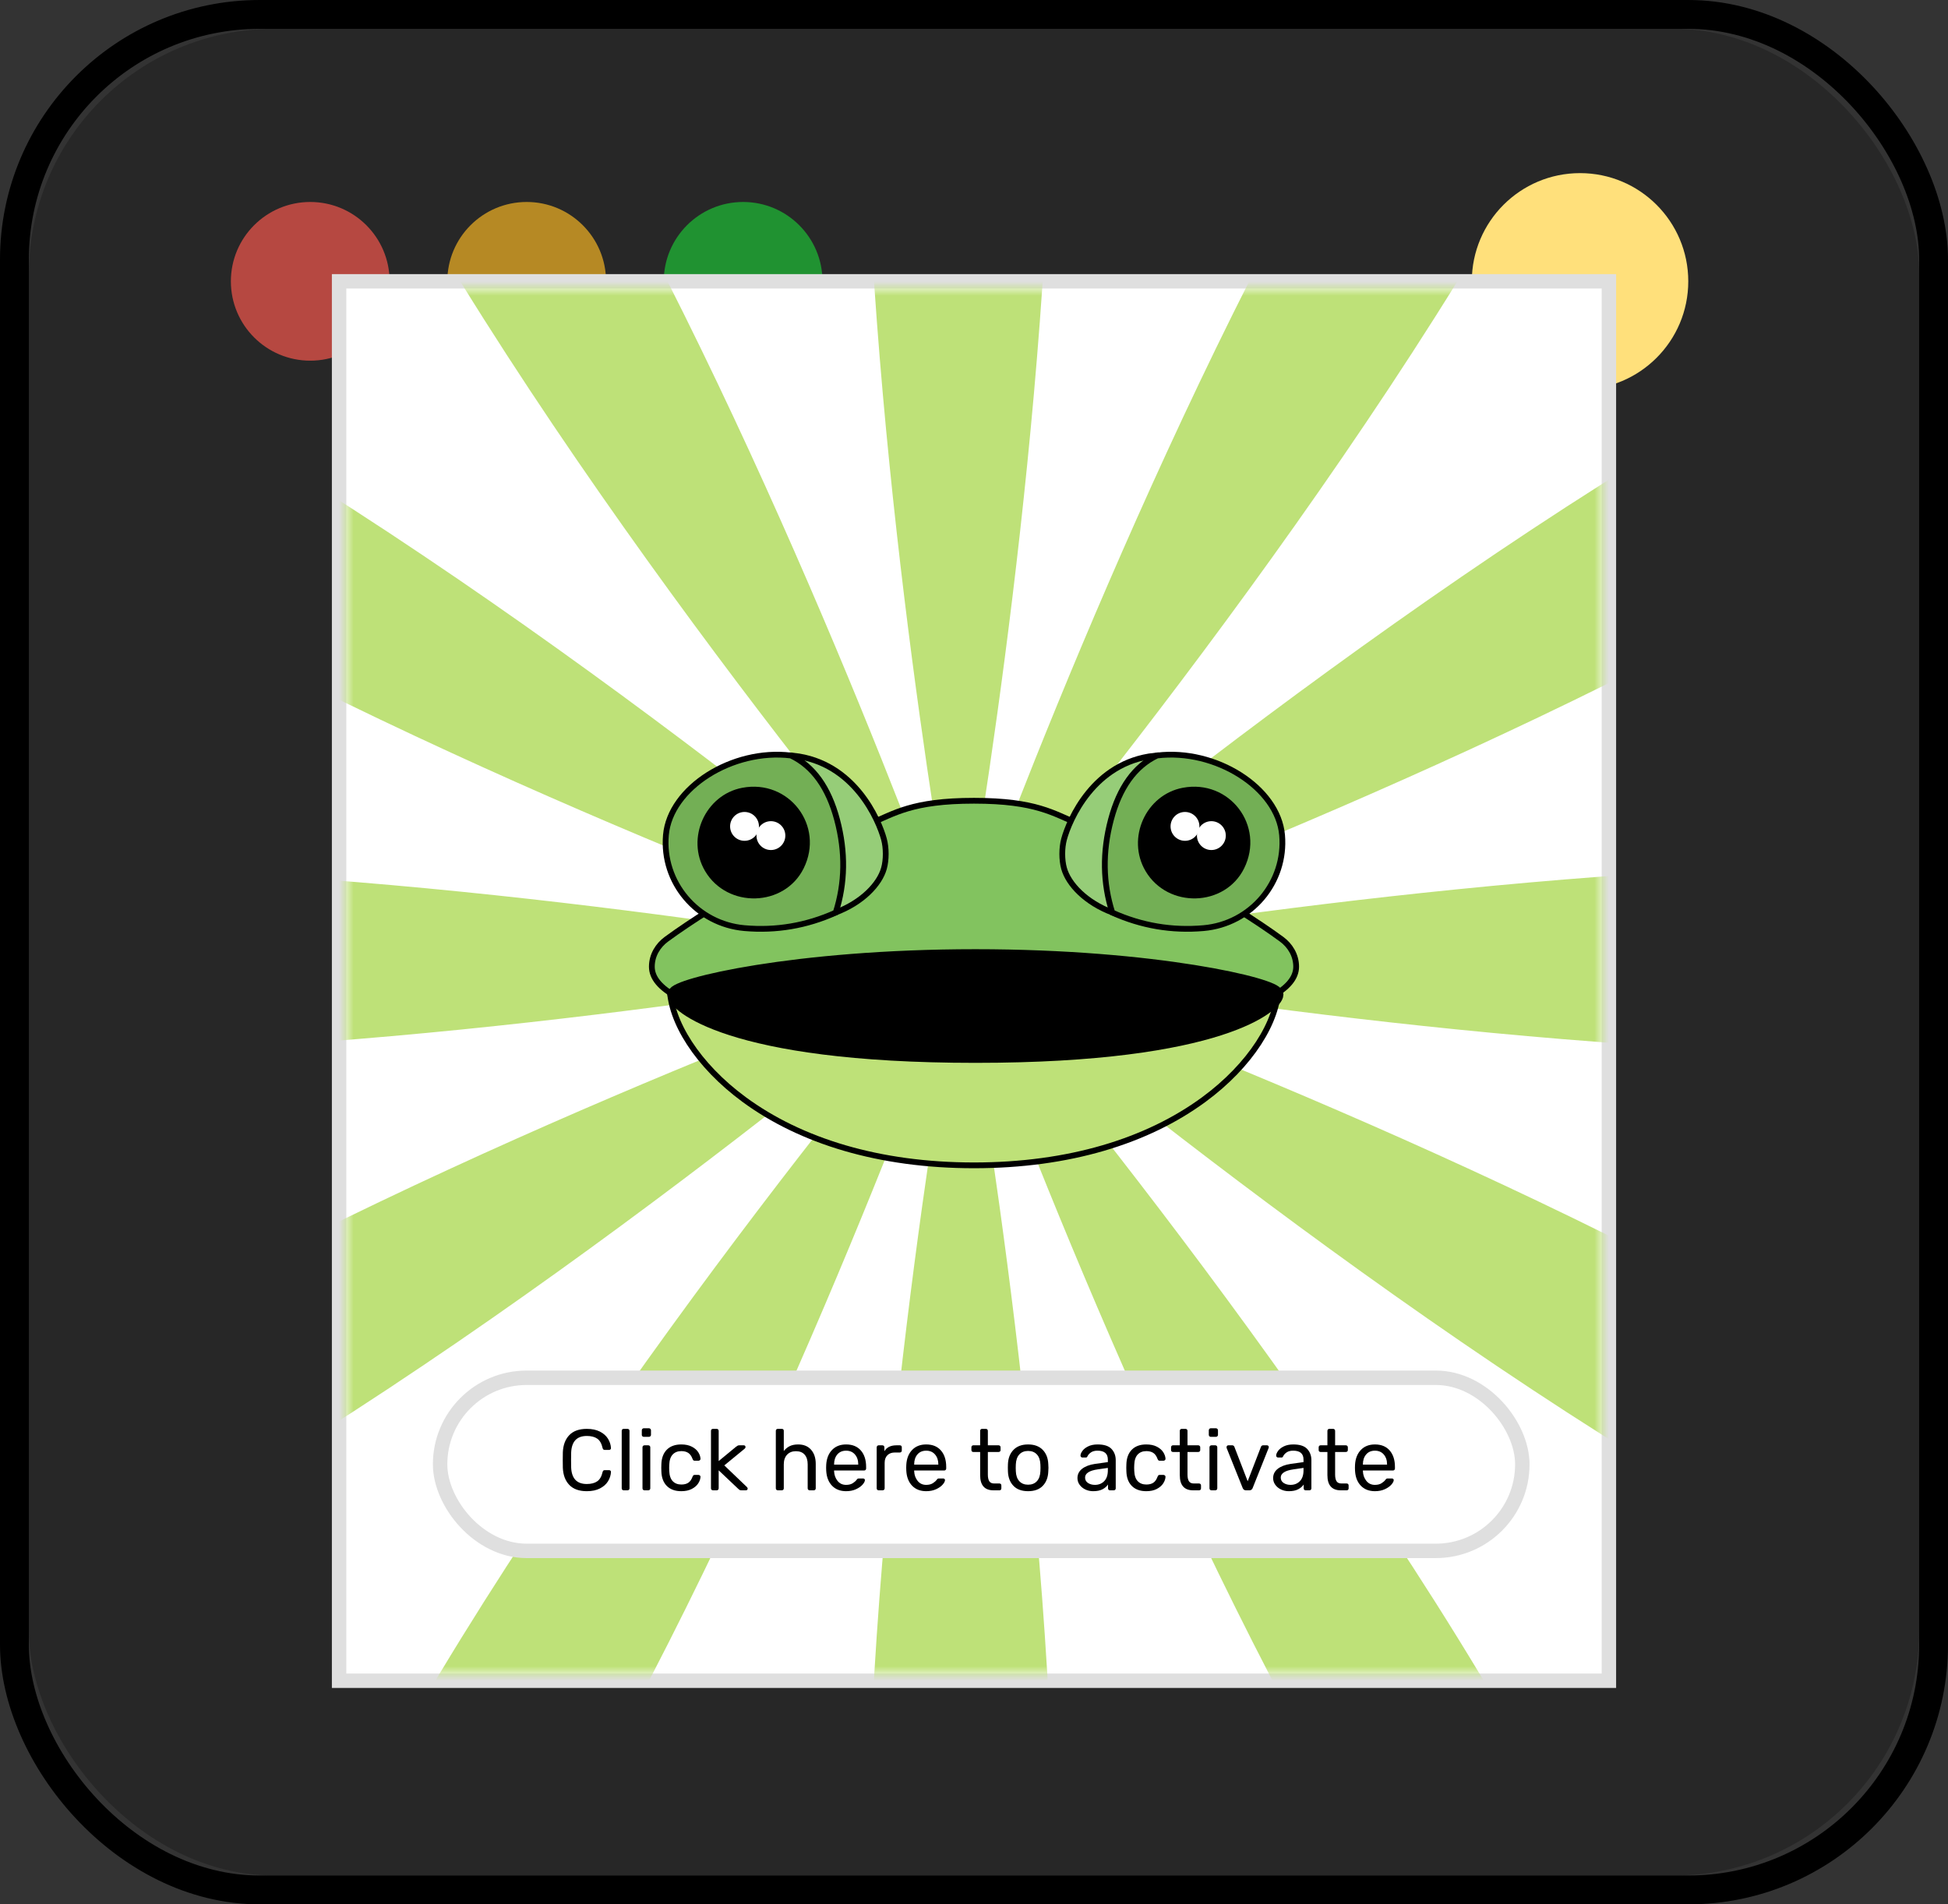 <?xml version="1.0" encoding="UTF-8"?>
<svg width="135px" height="132px" viewBox="0 0 135 132" version="1.1" xmlns="http://www.w3.org/2000/svg" xmlns:xlink="http://www.w3.org/1999/xlink">
    <rect x="0" y="0" width="135" height="132" fill="#333333" stroke="none"/>
    <!-- Generator: Sketch 51.3 (57544) - http://www.bohemiancoding.com/sketch -->
    <title>frog/how-to-step-2</title>
    <desc>Created with Sketch.</desc>
    <defs>
        <rect id="path-1" x="2" y="2" width="131" height="128" rx="17"></rect>
        <rect id="path-3" x="2" y="2" width="131" height="128" rx="17"></rect>
        <rect id="path-5" x="0" y="0" width="87" height="96"></rect>
    </defs>
    <g id="frog/how-to-step-2" stroke="none" stroke-width="1" fill="none" fill-rule="evenodd">
        <mask id="mask-2" fill="white">
            <use xlink:href="#path-1"></use>
        </mask>
        <rect stroke="#000000" stroke-width="2" x="1" y="1" width="133" height="130" rx="17"></rect>
        <g id="Group" mask="url(#mask-2)" fill-rule="nonzero">
            <g transform="translate(16, 14)" id="Oval-4">
                <circle fill="#FF6259" cx="5.5" cy="5.5" r="5.5"></circle>
                <circle fill="#FFBF2F" cx="20.5" cy="5.5" r="5.5"></circle>
                <circle fill="#29CC41" cx="35.5" cy="5.5" r="5.5"></circle>
            </g>
        </g>
        <path d="" id="Path-15" stroke="#979797" fill-rule="nonzero" mask="url(#mask-2)"></path>
        <mask id="mask-4" fill="white">
            <use xlink:href="#path-3"></use>
        </mask>
        <use id="Rectangle-3" fill-opacity="0.3" fill="#0D0D0D" fill-rule="nonzero" xlink:href="#path-3"></use>
        <circle id="Oval-3" fill="#FFE07B" fill-rule="nonzero" mask="url(#mask-4)" cx="109.5" cy="19.5" r="7.5"></circle>
        <g id="Shape" mask="url(#mask-4)">
            <g transform="translate(24, 20)">
                <mask id="mask-6" fill="white">
                    <use xlink:href="#path-5"></use>
                </mask>
                <g id="Mask" stroke="none" fill="none" fill-rule="nonzero">
                    <use fill="#FFFFFF" xlink:href="#path-5"></use>
                    <rect stroke="#DFDFDF" stroke-width="1" fill="#FFFFFF" fill-rule="evenodd" x="-0.5" y="-0.5" width="88" height="97"></rect>
                </g>
                <path d="M81.453,-8 C66.412,18.532 42.584,46.416 42.584,46.416 C42.584,46.416 70.468,22.588 97,7.547 L97,22.419 C71.82,36.107 42.584,46.416 42.584,46.416 C42.584,46.416 69.792,41.346 97,40.163 L97,52.837 C69.792,51.654 42.584,46.584 42.584,46.584 C42.584,46.584 71.82,56.893 97,70.581 L97,85.453 C70.468,70.412 42.584,46.584 42.584,46.584 C42.584,46.584 66.412,74.468 81.453,101 L66.581,101 C52.893,75.82 42.584,46.753 42.584,46.584 C42.584,46.584 47.654,73.792 48.837,101 L36.332,101 C37.515,73.792 42.584,46.753 42.584,46.584 C42.584,46.584 32.276,75.82 18.588,101 L3.547,101 C18.588,74.468 42.247,46.584 42.416,46.584 C42.416,46.584 14.532,70.412 -12,85.453 L-12,70.581 C13.18,56.893 42.247,46.584 42.416,46.584 C42.416,46.584 15.208,51.654 -12,52.837 L-12,40.332 C15.208,41.515 42.247,46.584 42.416,46.584 C42.416,46.584 13.18,36.276 -12,22.588 L-12,7.716 C14.532,22.757 42.416,46.416 42.416,46.584 C42.416,46.584 18.588,18.701 3.547,-7.831 L18.419,-7.831 C32.107,17.349 42.416,46.584 42.416,46.584 C42.416,46.584 37.346,19.377 36.163,-7.831 L48.668,-7.831 C47.485,19.377 42.416,46.584 42.416,46.584 C42.416,46.584 52.724,17.349 66.412,-7.831 L81.453,-7.831 L81.453,-8 Z" id="Shape" stroke="none" fill="#BEE178" fill-rule="nonzero" mask="url(#mask-6)"></path>
                <g id="Group-2" stroke="none" stroke-width="1" fill="none" fill-rule="evenodd" mask="url(#mask-6)">
                    <g transform="translate(6, 75)">
                        <rect id="Rectangle" stroke="#DFDFDF" stroke-width="1" fill="#FFFFFF" fill-rule="nonzero" x="0.5" y="0.5" width="75" height="12" rx="6"></rect>
                        <path d="M10.668,8.362 C10.136,8.362 9.731,8.217 9.453,7.927 C9.175,7.637 9.026,7.24 9.006,6.736 C9.002,6.628 9,6.452 9,6.208 C9,5.96 9.002,5.78 9.006,5.668 C9.026,5.164 9.175,4.767 9.453,4.477 C9.731,4.187 10.136,4.042 10.668,4.042 C11.024,4.042 11.326,4.105 11.574,4.231 C11.822,4.357 12.009,4.522 12.135,4.726 C12.261,4.93 12.33,5.148 12.342,5.38 C12.342,5.416 12.329,5.445 12.303,5.467 C12.277,5.489 12.246,5.5 12.21,5.5 L11.91,5.5 C11.87,5.5 11.838,5.49 11.814,5.47 C11.79,5.45 11.772,5.416 11.76,5.368 C11.692,5.06 11.569,4.844 11.391,4.72 C11.213,4.596 10.972,4.534 10.668,4.534 C9.972,4.534 9.61,4.922 9.582,5.698 C9.578,5.806 9.576,5.972 9.576,6.196 C9.576,6.42 9.578,6.59 9.582,6.706 C9.61,7.478 9.972,7.864 10.668,7.864 C10.968,7.864 11.208,7.802 11.388,7.678 C11.568,7.554 11.692,7.34 11.76,7.036 C11.772,6.988 11.79,6.954 11.814,6.934 C11.838,6.914 11.87,6.904 11.91,6.904 L12.21,6.904 C12.246,6.904 12.277,6.915 12.303,6.937 C12.329,6.959 12.342,6.988 12.342,7.024 C12.33,7.256 12.261,7.474 12.135,7.678 C12.009,7.882 11.822,8.047 11.574,8.173 C11.326,8.299 11.024,8.362 10.668,8.362 Z M13.224,8.302 C13.184,8.302 13.151,8.289 13.125,8.263 C13.099,8.237 13.086,8.204 13.086,8.164 L13.086,4.18 C13.086,4.136 13.099,4.102 13.125,4.078 C13.151,4.054 13.184,4.042 13.224,4.042 L13.488,4.042 C13.528,4.042 13.561,4.055 13.587,4.081 C13.613,4.107 13.626,4.14 13.626,4.18 L13.626,8.164 C13.626,8.204 13.613,8.237 13.587,8.263 C13.561,8.289 13.528,8.302 13.488,8.302 L13.224,8.302 Z M14.616,4.594 C14.576,4.594 14.543,4.581 14.517,4.555 C14.491,4.529 14.478,4.496 14.478,4.456 L14.478,4.144 C14.478,4.104 14.491,4.07 14.517,4.042 C14.543,4.014 14.576,4 14.616,4 L14.97,4 C15.01,4 15.044,4.014 15.072,4.042 C15.1,4.07 15.114,4.104 15.114,4.144 L15.114,4.456 C15.114,4.496 15.1,4.529 15.072,4.555 C15.044,4.581 15.01,4.594 14.97,4.594 L14.616,4.594 Z M14.664,8.302 C14.624,8.302 14.591,8.289 14.565,8.263 C14.539,8.237 14.526,8.204 14.526,8.164 L14.526,5.32 C14.526,5.28 14.539,5.247 14.565,5.221 C14.591,5.195 14.624,5.182 14.664,5.182 L14.928,5.182 C14.968,5.182 15.001,5.195 15.027,5.221 C15.053,5.247 15.066,5.28 15.066,5.32 L15.066,8.164 C15.066,8.204 15.053,8.237 15.027,8.263 C15.001,8.289 14.968,8.302 14.928,8.302 L14.664,8.302 Z M17.214,8.362 C16.786,8.362 16.452,8.241 16.212,7.999 C15.972,7.757 15.846,7.418 15.834,6.982 L15.828,6.742 L15.834,6.502 C15.846,6.066 15.972,5.727 16.212,5.485 C16.452,5.243 16.786,5.122 17.214,5.122 C17.502,5.122 17.745,5.173 17.943,5.275 C18.141,5.377 18.289,5.504 18.387,5.656 C18.485,5.808 18.538,5.96 18.546,6.112 C18.55,6.148 18.537,6.18 18.507,6.208 C18.477,6.236 18.444,6.25 18.408,6.25 L18.144,6.25 C18.104,6.25 18.074,6.241 18.054,6.223 C18.034,6.205 18.014,6.172 17.994,6.124 C17.922,5.928 17.823,5.789 17.697,5.707 C17.571,5.625 17.412,5.584 17.22,5.584 C16.968,5.584 16.768,5.662 16.62,5.818 C16.472,5.974 16.392,6.212 16.38,6.532 L16.374,6.742 L16.38,6.952 C16.392,7.272 16.472,7.51 16.62,7.666 C16.768,7.822 16.968,7.9 17.22,7.9 C17.416,7.9 17.576,7.859 17.7,7.777 C17.824,7.695 17.922,7.556 17.994,7.36 C18.014,7.312 18.034,7.279 18.054,7.261 C18.074,7.243 18.104,7.234 18.144,7.234 L18.408,7.234 C18.444,7.234 18.477,7.248 18.507,7.276 C18.537,7.304 18.55,7.336 18.546,7.372 C18.538,7.52 18.485,7.67 18.387,7.822 C18.289,7.974 18.141,8.102 17.943,8.206 C17.745,8.31 17.502,8.362 17.214,8.362 Z M19.41,8.302 C19.37,8.302 19.337,8.289 19.311,8.263 C19.285,8.237 19.272,8.204 19.272,8.164 L19.272,4.18 C19.272,4.136 19.285,4.102 19.311,4.078 C19.337,4.054 19.37,4.042 19.41,4.042 L19.668,4.042 C19.708,4.042 19.741,4.055 19.767,4.081 C19.793,4.107 19.806,4.14 19.806,4.18 L19.806,6.274 L21.006,5.284 C21.066,5.24 21.108,5.212 21.132,5.2 C21.156,5.188 21.194,5.182 21.246,5.182 L21.546,5.182 C21.582,5.182 21.611,5.193 21.633,5.215 C21.655,5.237 21.666,5.268 21.666,5.308 C21.666,5.344 21.644,5.382 21.6,5.422 L20.196,6.574 L21.75,8.062 C21.794,8.106 21.816,8.144 21.816,8.176 C21.816,8.212 21.805,8.242 21.783,8.266 C21.761,8.29 21.732,8.302 21.696,8.302 L21.402,8.302 C21.342,8.302 21.299,8.296 21.273,8.284 C21.247,8.272 21.21,8.244 21.162,8.2 L19.806,6.916 L19.806,8.164 C19.806,8.204 19.793,8.237 19.767,8.263 C19.741,8.289 19.708,8.302 19.668,8.302 L19.41,8.302 Z M23.904,8.302 C23.864,8.302 23.831,8.289 23.805,8.263 C23.779,8.237 23.766,8.204 23.766,8.164 L23.766,4.18 C23.766,4.136 23.779,4.102 23.805,4.078 C23.831,4.054 23.864,4.042 23.904,4.042 L24.18,4.042 C24.224,4.042 24.258,4.054 24.282,4.078 C24.306,4.102 24.318,4.136 24.318,4.18 L24.318,5.578 C24.434,5.43 24.571,5.317 24.729,5.239 C24.887,5.161 25.082,5.122 25.314,5.122 C25.698,5.122 25.997,5.245 26.211,5.491 C26.425,5.737 26.532,6.062 26.532,6.466 L26.532,8.164 C26.532,8.204 26.519,8.237 26.493,8.263 C26.467,8.289 26.434,8.302 26.394,8.302 L26.112,8.302 C26.072,8.302 26.039,8.289 26.013,8.263 C25.987,8.237 25.974,8.204 25.974,8.164 L25.974,6.502 C25.974,6.214 25.904,5.99 25.764,5.83 C25.624,5.67 25.422,5.59 25.158,5.59 C24.902,5.59 24.698,5.671 24.546,5.833 C24.394,5.995 24.318,6.218 24.318,6.502 L24.318,8.164 C24.318,8.204 24.305,8.237 24.279,8.263 C24.253,8.289 24.22,8.302 24.18,8.302 L23.904,8.302 Z M28.638,8.362 C28.23,8.362 27.904,8.235 27.66,7.981 C27.416,7.727 27.282,7.38 27.258,6.94 L27.252,6.736 L27.258,6.538 C27.282,6.106 27.416,5.762 27.66,5.506 C27.904,5.25 28.23,5.122 28.638,5.122 C29.078,5.122 29.419,5.262 29.661,5.542 C29.903,5.822 30.024,6.202 30.024,6.682 L30.024,6.79 C30.024,6.83 30.011,6.863 29.985,6.889 C29.959,6.915 29.926,6.928 29.886,6.928 L27.804,6.928 L27.804,6.982 C27.816,7.242 27.896,7.464 28.044,7.648 C28.192,7.832 28.388,7.924 28.632,7.924 C28.82,7.924 28.973,7.887 29.091,7.813 C29.209,7.739 29.298,7.662 29.358,7.582 C29.394,7.534 29.422,7.505 29.442,7.495 C29.462,7.485 29.496,7.48 29.544,7.48 L29.808,7.48 C29.844,7.48 29.875,7.49 29.901,7.51 C29.927,7.53 29.94,7.556 29.94,7.588 C29.94,7.676 29.886,7.782 29.778,7.906 C29.67,8.03 29.517,8.137 29.319,8.227 C29.121,8.317 28.894,8.362 28.638,8.362 Z M29.478,6.52 L29.478,6.502 C29.478,6.222 29.402,5.994 29.25,5.818 C29.098,5.642 28.894,5.554 28.638,5.554 C28.378,5.554 28.174,5.642 28.026,5.818 C27.878,5.994 27.804,6.222 27.804,6.502 L27.804,6.52 L29.478,6.52 Z M30.894,8.302 C30.854,8.302 30.821,8.289 30.795,8.263 C30.769,8.237 30.756,8.204 30.756,8.164 L30.756,5.326 C30.756,5.286 30.769,5.252 30.795,5.224 C30.821,5.196 30.854,5.182 30.894,5.182 L31.146,5.182 C31.19,5.182 31.225,5.195 31.251,5.221 C31.277,5.247 31.29,5.282 31.29,5.326 L31.29,5.59 C31.454,5.318 31.732,5.182 32.124,5.182 L32.358,5.182 C32.402,5.182 32.436,5.194 32.46,5.218 C32.484,5.242 32.496,5.276 32.496,5.32 L32.496,5.542 C32.496,5.582 32.484,5.615 32.46,5.641 C32.436,5.667 32.402,5.68 32.358,5.68 L32.016,5.68 C31.796,5.68 31.623,5.744 31.497,5.872 C31.371,6 31.308,6.174 31.308,6.394 L31.308,8.164 C31.308,8.204 31.294,8.237 31.266,8.263 C31.238,8.289 31.204,8.302 31.164,8.302 L30.894,8.302 Z M34.188,8.362 C33.78,8.362 33.454,8.235 33.21,7.981 C32.966,7.727 32.832,7.38 32.808,6.94 L32.802,6.736 L32.808,6.538 C32.832,6.106 32.966,5.762 33.21,5.506 C33.454,5.25 33.78,5.122 34.188,5.122 C34.628,5.122 34.969,5.262 35.211,5.542 C35.453,5.822 35.574,6.202 35.574,6.682 L35.574,6.79 C35.574,6.83 35.561,6.863 35.535,6.889 C35.509,6.915 35.476,6.928 35.436,6.928 L33.354,6.928 L33.354,6.982 C33.366,7.242 33.446,7.464 33.594,7.648 C33.742,7.832 33.938,7.924 34.182,7.924 C34.37,7.924 34.523,7.887 34.641,7.813 C34.759,7.739 34.848,7.662 34.908,7.582 C34.944,7.534 34.972,7.505 34.992,7.495 C35.012,7.485 35.046,7.48 35.094,7.48 L35.358,7.48 C35.394,7.48 35.425,7.49 35.451,7.51 C35.477,7.53 35.49,7.556 35.49,7.588 C35.49,7.676 35.436,7.782 35.328,7.906 C35.22,8.03 35.067,8.137 34.869,8.227 C34.671,8.317 34.444,8.362 34.188,8.362 Z M35.028,6.52 L35.028,6.502 C35.028,6.222 34.952,5.994 34.8,5.818 C34.648,5.642 34.444,5.554 34.188,5.554 C33.928,5.554 33.724,5.642 33.576,5.818 C33.428,5.994 33.354,6.222 33.354,6.502 L33.354,6.52 L35.028,6.52 Z M38.856,8.302 C38.236,8.302 37.926,7.952 37.926,7.252 L37.926,5.644 L37.452,5.644 C37.412,5.644 37.38,5.632 37.356,5.608 C37.332,5.584 37.32,5.552 37.32,5.512 L37.32,5.32 C37.32,5.28 37.332,5.247 37.356,5.221 C37.38,5.195 37.412,5.182 37.452,5.182 L37.926,5.182 L37.926,4.18 C37.926,4.14 37.938,4.107 37.962,4.081 C37.986,4.055 38.018,4.042 38.058,4.042 L38.322,4.042 C38.362,4.042 38.395,4.055 38.421,4.081 C38.447,4.107 38.46,4.14 38.46,4.18 L38.46,5.182 L39.204,5.182 C39.244,5.182 39.277,5.195 39.303,5.221 C39.329,5.247 39.342,5.28 39.342,5.32 L39.342,5.512 C39.342,5.552 39.329,5.584 39.303,5.608 C39.277,5.632 39.244,5.644 39.204,5.644 L38.46,5.644 L38.46,7.21 C38.46,7.414 38.493,7.568 38.559,7.672 C38.625,7.776 38.738,7.828 38.898,7.828 L39.264,7.828 C39.304,7.828 39.336,7.841 39.36,7.867 C39.384,7.893 39.396,7.926 39.396,7.966 L39.396,8.164 C39.396,8.204 39.384,8.237 39.36,8.263 C39.336,8.289 39.304,8.302 39.264,8.302 L38.856,8.302 Z M41.25,8.362 C40.81,8.362 40.471,8.238 40.233,7.99 C39.995,7.742 39.868,7.412 39.852,7 L39.846,6.742 L39.852,6.484 C39.868,6.072 39.997,5.742 40.239,5.494 C40.481,5.246 40.818,5.122 41.25,5.122 C41.682,5.122 42.019,5.246 42.261,5.494 C42.503,5.742 42.632,6.072 42.648,6.484 C42.656,6.572 42.66,6.658 42.66,6.742 C42.66,6.826 42.656,6.912 42.648,7 C42.632,7.412 42.505,7.742 42.267,7.99 C42.029,8.238 41.69,8.362 41.25,8.362 Z M41.25,7.912 C41.506,7.912 41.709,7.831 41.859,7.669 C42.009,7.507 42.09,7.274 42.102,6.97 C42.106,6.93 42.108,6.854 42.108,6.742 C42.108,6.63 42.106,6.554 42.102,6.514 C42.09,6.21 42.009,5.977 41.859,5.815 C41.709,5.653 41.506,5.572 41.25,5.572 C40.994,5.572 40.791,5.653 40.641,5.815 C40.491,5.977 40.41,6.21 40.398,6.514 L40.392,6.742 L40.398,6.97 C40.41,7.274 40.491,7.507 40.641,7.669 C40.791,7.831 40.994,7.912 41.25,7.912 Z M45.756,8.362 C45.56,8.362 45.379,8.322 45.213,8.242 C45.047,8.162 44.915,8.053 44.817,7.915 C44.719,7.777 44.67,7.624 44.67,7.456 C44.67,7.192 44.778,6.976 44.994,6.808 C45.21,6.64 45.504,6.528 45.876,6.472 L46.776,6.346 L46.776,6.172 C46.776,5.76 46.538,5.554 46.062,5.554 C45.878,5.554 45.73,5.591 45.618,5.665 C45.506,5.739 45.424,5.826 45.372,5.926 C45.356,5.966 45.339,5.993 45.321,6.007 C45.303,6.021 45.278,6.028 45.246,6.028 L45.012,6.028 C44.976,6.028 44.945,6.015 44.919,5.989 C44.893,5.963 44.88,5.932 44.88,5.896 C44.88,5.804 44.923,5.697 45.009,5.575 C45.095,5.453 45.228,5.347 45.408,5.257 C45.588,5.167 45.808,5.122 46.068,5.122 C46.516,5.122 46.837,5.226 47.031,5.434 C47.225,5.642 47.322,5.902 47.322,6.214 L47.322,8.164 C47.322,8.204 47.309,8.237 47.283,8.263 C47.257,8.289 47.224,8.302 47.184,8.302 L46.92,8.302 C46.88,8.302 46.848,8.289 46.824,8.263 C46.8,8.237 46.788,8.204 46.788,8.164 L46.788,7.9 C46.7,8.032 46.572,8.142 46.404,8.23 C46.236,8.318 46.02,8.362 45.756,8.362 Z M45.876,7.924 C46.14,7.924 46.356,7.838 46.524,7.666 C46.692,7.494 46.776,7.244 46.776,6.916 L46.776,6.748 L46.074,6.85 C45.786,6.89 45.568,6.958 45.42,7.054 C45.272,7.15 45.198,7.27 45.198,7.414 C45.198,7.578 45.265,7.704 45.399,7.792 C45.533,7.88 45.692,7.924 45.876,7.924 Z M49.44,8.362 C49.012,8.362 48.678,8.241 48.438,7.999 C48.198,7.757 48.072,7.418 48.06,6.982 L48.054,6.742 L48.06,6.502 C48.072,6.066 48.198,5.727 48.438,5.485 C48.678,5.243 49.012,5.122 49.44,5.122 C49.728,5.122 49.971,5.173 50.169,5.275 C50.367,5.377 50.515,5.504 50.613,5.656 C50.711,5.808 50.764,5.96 50.772,6.112 C50.776,6.148 50.763,6.18 50.733,6.208 C50.703,6.236 50.67,6.25 50.634,6.25 L50.37,6.25 C50.33,6.25 50.3,6.241 50.28,6.223 C50.26,6.205 50.24,6.172 50.22,6.124 C50.148,5.928 50.049,5.789 49.923,5.707 C49.797,5.625 49.638,5.584 49.446,5.584 C49.194,5.584 48.994,5.662 48.846,5.818 C48.698,5.974 48.618,6.212 48.606,6.532 L48.6,6.742 L48.606,6.952 C48.618,7.272 48.698,7.51 48.846,7.666 C48.994,7.822 49.194,7.9 49.446,7.9 C49.642,7.9 49.802,7.859 49.926,7.777 C50.05,7.695 50.148,7.556 50.22,7.36 C50.24,7.312 50.26,7.279 50.28,7.261 C50.3,7.243 50.33,7.234 50.37,7.234 L50.634,7.234 C50.67,7.234 50.703,7.248 50.733,7.276 C50.763,7.304 50.776,7.336 50.772,7.372 C50.764,7.52 50.711,7.67 50.613,7.822 C50.515,7.974 50.367,8.102 50.169,8.206 C49.971,8.31 49.728,8.362 49.44,8.362 Z M52.692,8.302 C52.072,8.302 51.762,7.952 51.762,7.252 L51.762,5.644 L51.288,5.644 C51.248,5.644 51.216,5.632 51.192,5.608 C51.168,5.584 51.156,5.552 51.156,5.512 L51.156,5.32 C51.156,5.28 51.168,5.247 51.192,5.221 C51.216,5.195 51.248,5.182 51.288,5.182 L51.762,5.182 L51.762,4.18 C51.762,4.14 51.774,4.107 51.798,4.081 C51.822,4.055 51.854,4.042 51.894,4.042 L52.158,4.042 C52.198,4.042 52.231,4.055 52.257,4.081 C52.283,4.107 52.296,4.14 52.296,4.18 L52.296,5.182 L53.04,5.182 C53.08,5.182 53.113,5.195 53.139,5.221 C53.165,5.247 53.178,5.28 53.178,5.32 L53.178,5.512 C53.178,5.552 53.165,5.584 53.139,5.608 C53.113,5.632 53.08,5.644 53.04,5.644 L52.296,5.644 L52.296,7.21 C52.296,7.414 52.329,7.568 52.395,7.672 C52.461,7.776 52.574,7.828 52.734,7.828 L53.1,7.828 C53.14,7.828 53.172,7.841 53.196,7.867 C53.22,7.893 53.232,7.926 53.232,7.966 L53.232,8.164 C53.232,8.204 53.22,8.237 53.196,8.263 C53.172,8.289 53.14,8.302 53.1,8.302 L52.692,8.302 Z M53.91,4.594 C53.87,4.594 53.837,4.581 53.811,4.555 C53.785,4.529 53.772,4.496 53.772,4.456 L53.772,4.144 C53.772,4.104 53.785,4.07 53.811,4.042 C53.837,4.014 53.87,4 53.91,4 L54.264,4 C54.304,4 54.338,4.014 54.366,4.042 C54.394,4.07 54.408,4.104 54.408,4.144 L54.408,4.456 C54.408,4.496 54.394,4.529 54.366,4.555 C54.338,4.581 54.304,4.594 54.264,4.594 L53.91,4.594 Z M53.958,8.302 C53.918,8.302 53.885,8.289 53.859,8.263 C53.833,8.237 53.82,8.204 53.82,8.164 L53.82,5.32 C53.82,5.28 53.833,5.247 53.859,5.221 C53.885,5.195 53.918,5.182 53.958,5.182 L54.222,5.182 C54.262,5.182 54.295,5.195 54.321,5.221 C54.347,5.247 54.36,5.28 54.36,5.32 L54.36,8.164 C54.36,8.204 54.347,8.237 54.321,8.263 C54.295,8.289 54.262,8.302 54.222,8.302 L53.958,8.302 Z M56.346,8.302 C56.242,8.302 56.168,8.252 56.124,8.152 L55.008,5.368 C55.004,5.356 55.002,5.336 55.002,5.308 C55.002,5.272 55.014,5.242 55.038,5.218 C55.062,5.194 55.09,5.182 55.122,5.182 L55.398,5.182 C55.462,5.182 55.51,5.214 55.542,5.278 L56.466,7.672 L57.39,5.278 C57.398,5.254 57.415,5.232 57.441,5.212 C57.467,5.192 57.498,5.182 57.534,5.182 L57.81,5.182 C57.842,5.182 57.87,5.194 57.894,5.218 C57.918,5.242 57.93,5.272 57.93,5.308 L57.918,5.368 L56.808,8.152 C56.764,8.252 56.69,8.302 56.586,8.302 L56.346,8.302 Z M59.316,8.362 C59.12,8.362 58.939,8.322 58.773,8.242 C58.607,8.162 58.475,8.053 58.377,7.915 C58.279,7.777 58.23,7.624 58.23,7.456 C58.23,7.192 58.338,6.976 58.554,6.808 C58.77,6.64 59.064,6.528 59.436,6.472 L60.336,6.346 L60.336,6.172 C60.336,5.76 60.098,5.554 59.622,5.554 C59.438,5.554 59.29,5.591 59.178,5.665 C59.066,5.739 58.984,5.826 58.932,5.926 C58.916,5.966 58.899,5.993 58.881,6.007 C58.863,6.021 58.838,6.028 58.806,6.028 L58.572,6.028 C58.536,6.028 58.505,6.015 58.479,5.989 C58.453,5.963 58.44,5.932 58.44,5.896 C58.44,5.804 58.483,5.697 58.569,5.575 C58.655,5.453 58.788,5.347 58.968,5.257 C59.148,5.167 59.368,5.122 59.628,5.122 C60.076,5.122 60.397,5.226 60.591,5.434 C60.785,5.642 60.882,5.902 60.882,6.214 L60.882,8.164 C60.882,8.204 60.869,8.237 60.843,8.263 C60.817,8.289 60.784,8.302 60.744,8.302 L60.48,8.302 C60.44,8.302 60.408,8.289 60.384,8.263 C60.36,8.237 60.348,8.204 60.348,8.164 L60.348,7.9 C60.26,8.032 60.132,8.142 59.964,8.23 C59.796,8.318 59.58,8.362 59.316,8.362 Z M59.436,7.924 C59.7,7.924 59.916,7.838 60.084,7.666 C60.252,7.494 60.336,7.244 60.336,6.916 L60.336,6.748 L59.634,6.85 C59.346,6.89 59.128,6.958 58.98,7.054 C58.832,7.15 58.758,7.27 58.758,7.414 C58.758,7.578 58.825,7.704 58.959,7.792 C59.093,7.88 59.252,7.924 59.436,7.924 Z M62.922,8.302 C62.302,8.302 61.992,7.952 61.992,7.252 L61.992,5.644 L61.518,5.644 C61.478,5.644 61.446,5.632 61.422,5.608 C61.398,5.584 61.386,5.552 61.386,5.512 L61.386,5.32 C61.386,5.28 61.398,5.247 61.422,5.221 C61.446,5.195 61.478,5.182 61.518,5.182 L61.992,5.182 L61.992,4.18 C61.992,4.14 62.004,4.107 62.028,4.081 C62.052,4.055 62.084,4.042 62.124,4.042 L62.388,4.042 C62.428,4.042 62.461,4.055 62.487,4.081 C62.513,4.107 62.526,4.14 62.526,4.18 L62.526,5.182 L63.27,5.182 C63.31,5.182 63.343,5.195 63.369,5.221 C63.395,5.247 63.408,5.28 63.408,5.32 L63.408,5.512 C63.408,5.552 63.395,5.584 63.369,5.608 C63.343,5.632 63.31,5.644 63.27,5.644 L62.526,5.644 L62.526,7.21 C62.526,7.414 62.559,7.568 62.625,7.672 C62.691,7.776 62.804,7.828 62.964,7.828 L63.33,7.828 C63.37,7.828 63.402,7.841 63.426,7.867 C63.45,7.893 63.462,7.926 63.462,7.966 L63.462,8.164 C63.462,8.204 63.45,8.237 63.426,8.263 C63.402,8.289 63.37,8.302 63.33,8.302 L62.922,8.302 Z M65.286,8.362 C64.878,8.362 64.552,8.235 64.308,7.981 C64.064,7.727 63.93,7.38 63.906,6.94 L63.9,6.736 L63.906,6.538 C63.93,6.106 64.064,5.762 64.308,5.506 C64.552,5.25 64.878,5.122 65.286,5.122 C65.726,5.122 66.067,5.262 66.309,5.542 C66.551,5.822 66.672,6.202 66.672,6.682 L66.672,6.79 C66.672,6.83 66.659,6.863 66.633,6.889 C66.607,6.915 66.574,6.928 66.534,6.928 L64.452,6.928 L64.452,6.982 C64.464,7.242 64.544,7.464 64.692,7.648 C64.84,7.832 65.036,7.924 65.28,7.924 C65.468,7.924 65.621,7.887 65.739,7.813 C65.857,7.739 65.946,7.662 66.006,7.582 C66.042,7.534 66.07,7.505 66.09,7.495 C66.11,7.485 66.144,7.48 66.192,7.48 L66.456,7.48 C66.492,7.48 66.523,7.49 66.549,7.51 C66.575,7.53 66.588,7.556 66.588,7.588 C66.588,7.676 66.534,7.782 66.426,7.906 C66.318,8.03 66.165,8.137 65.967,8.227 C65.769,8.317 65.542,8.362 65.286,8.362 Z M66.126,6.52 L66.126,6.502 C66.126,6.222 66.05,5.994 65.898,5.818 C65.746,5.642 65.542,5.554 65.286,5.554 C65.026,5.554 64.822,5.642 64.674,5.818 C64.526,5.994 64.452,6.222 64.452,6.502 L64.452,6.52 L66.126,6.52 Z" id="Click-here-to-activa" stroke="none" fill="#000000" fill-rule="evenodd"></path>
                    </g>
                </g>
                <g id="head-container" stroke="none" stroke-width="1" fill="none" fill-rule="evenodd" mask="url(#mask-6)">
                    <g transform="translate(18, 29)" id="head">
                        <g>
                            <path d="M4.415,19.198 L46.585,19.198 L46.585,19.398 C46.585,21.773 44.658,24.841 41.428,27.215 C37.512,30.092 32.083,31.776 25.5,31.776 C18.917,31.776 13.488,30.092 9.572,27.215 C6.342,24.841 4.415,21.772 4.415,19.398 L4.415,19.198 Z" id="head-bg-2" stroke="#000000" stroke-width="0.4" fill="#BEE178" fill-rule="nonzero"></path>
                            <path d="M46.819,16.104 C43.505,13.667 36.468,9.6 32.702,8.08 C31.022,7.402 29.821,6.504 25.5,6.504 C21.179,6.504 19.978,7.402 18.298,8.08 C14.532,9.6 7.495,13.667 4.181,16.104 C3.611,16.522 3.174,17.194 3.174,18.007 C3.174,18.783 3.763,19.485 4.94,20.114 C11.198,22.486 18.215,23.672 25.992,23.672 C33.769,23.672 40.458,22.486 46.06,20.114 C47.237,19.485 47.826,18.783 47.826,18.007 C47.826,17.194 47.389,16.522 46.819,16.104 Z" id="head-bg-1" stroke="#000000" stroke-width="0.4" fill="#82C35F" fill-rule="nonzero"></path>
                            <g id="nose" transform="translate(21.153, 17.294)" fill="#5A9646" fill-rule="nonzero">
                                <path d="M7.961,2.233 C7.563,2.233 7.241,1.913 7.241,1.517 L7.241,0.8 C7.241,0.404 7.563,0.084 7.961,0.084 C8.36,0.084 8.682,0.404 8.682,0.8 L8.682,1.517 C8.682,1.913 8.36,2.233 7.961,2.233 Z" id="head-nostril-2"></path>
                                <path d="M0.76,2.233 C0.361,2.233 0.039,1.913 0.039,1.517 L0.039,0.8 C0.039,0.404 0.361,0.084 0.76,0.084 C1.158,0.084 1.48,0.404 1.48,0.8 L1.48,1.517 C1.48,1.913 1.158,2.233 0.76,2.233 Z" id="head-nostril-1"></path>
                            </g>
                            <g id="eye-left-bg" transform="translate(11.341, 9.547) scale(-1, 1) rotate(10) translate(-11.341, -9.547) translate(1.841, 1.547)" fill-rule="nonzero" stroke="#000000" stroke-width="0.4">
                                <path d="M4.482,13.531 C2.664,12.669 1.574,11.286 1.368,10.169 C1.256,9.563 1.328,8.749 1.545,8.156 C2.016,6.869 4.053,3.022 8.299,2.935 L4.482,13.531 Z" id="head-right-eye-area-1" fill="#96CD78" transform="translate(4.807, 8.233) rotate(-15) translate(-4.807, -8.233) "></path>
                                <path d="M10.655,13.666 C13.96,13.666 16.64,11 16.64,7.713 C16.64,4.425 12.573,1.328 8.492,1.465 C6.893,2.061 5.701,3.447 4.915,5.624 C4.129,7.801 3.974,9.941 4.45,12.043 C6.383,13.125 8.451,13.666 10.655,13.666 Z" id="head-right-eye-area-2" fill="#73AF55" transform="translate(10.41, 7.563) rotate(-15) translate(-10.41, -7.563) "></path>
                            </g>
                            <g id="eye-right-bg" transform="translate(39.659, 9.547) rotate(10) translate(-39.659, -9.547) translate(30.159, 1.547)" fill-rule="nonzero" stroke="#000000" stroke-width="0.4">
                                <path d="M4.482,13.531 C2.664,12.669 1.574,11.286 1.368,10.169 C1.256,9.563 1.328,8.749 1.545,8.156 C2.016,6.869 4.053,3.022 8.299,2.935 L4.482,13.531 Z" id="head-right-eye-area-1" fill="#96CD78" transform="translate(4.807, 8.233) rotate(-15) translate(-4.807, -8.233) "></path>
                                <path d="M10.655,13.666 C13.96,13.666 16.64,11 16.64,7.713 C16.64,4.425 12.573,1.328 8.492,1.465 C6.893,2.061 5.701,3.447 4.915,5.624 C4.129,7.801 3.974,9.941 4.45,12.043 C6.383,13.125 8.451,13.666 10.655,13.666 Z" id="head-right-eye-area-2" fill="#73AF55" transform="translate(10.41, 7.563) rotate(-15) translate(-10.41, -7.563) "></path>
                            </g>
                            <path d="M9.444,5.605 C6.874,6.09 5.524,9.109 6.863,11.377 C8.405,13.989 12.361,13.881 13.695,11.19 C15.157,8.241 12.685,4.993 9.444,5.605" id="head-left-eye" fill="#000000"></path>
                            <g id="head-left-glare" transform="translate(8.807, 7.495)" fill="#FFFFFF" fill-rule="nonzero">
                                <ellipse id="head-left-glare-2" cx="0.79" cy="0.786" rx="1" ry="1"></ellipse>
                                <ellipse id="head-left-glare-1" cx="2.618" cy="1.425" rx="1" ry="1"></ellipse>
                            </g>
                            <path d="M39.969,5.605 C37.399,6.09 36.049,9.109 37.387,11.377 C38.929,13.989 42.886,13.881 44.22,11.19 C45.682,8.241 43.21,4.993 39.969,5.605" id="head-left-eye" fill="#000000"></path>
                            <g id="head-left-glare" transform="translate(39.332, 7.495)" fill="#FFFFFF" fill-rule="nonzero">
                                <ellipse id="head-left-glare-2" cx="0.79" cy="0.786" rx="1" ry="1"></ellipse>
                                <ellipse id="head-left-glare-1" cx="2.618" cy="1.425" rx="1" ry="1"></ellipse>
                            </g>
                            <path d="M46.443,19.936 C46.443,20.558 42.808,24.172 25.599,24.172 C8.389,24.172 4.755,20.558 4.755,19.936 C4.755,19.315 13.067,17.294 25.599,17.294 C38.13,17.294 46.443,19.315 46.443,19.936 Z" id="mouth" stroke="#000000" fill="#000000" fill-rule="nonzero"></path>
                        </g>
                    </g>
                </g>
            </g>
        </g>
    </g>
</svg>